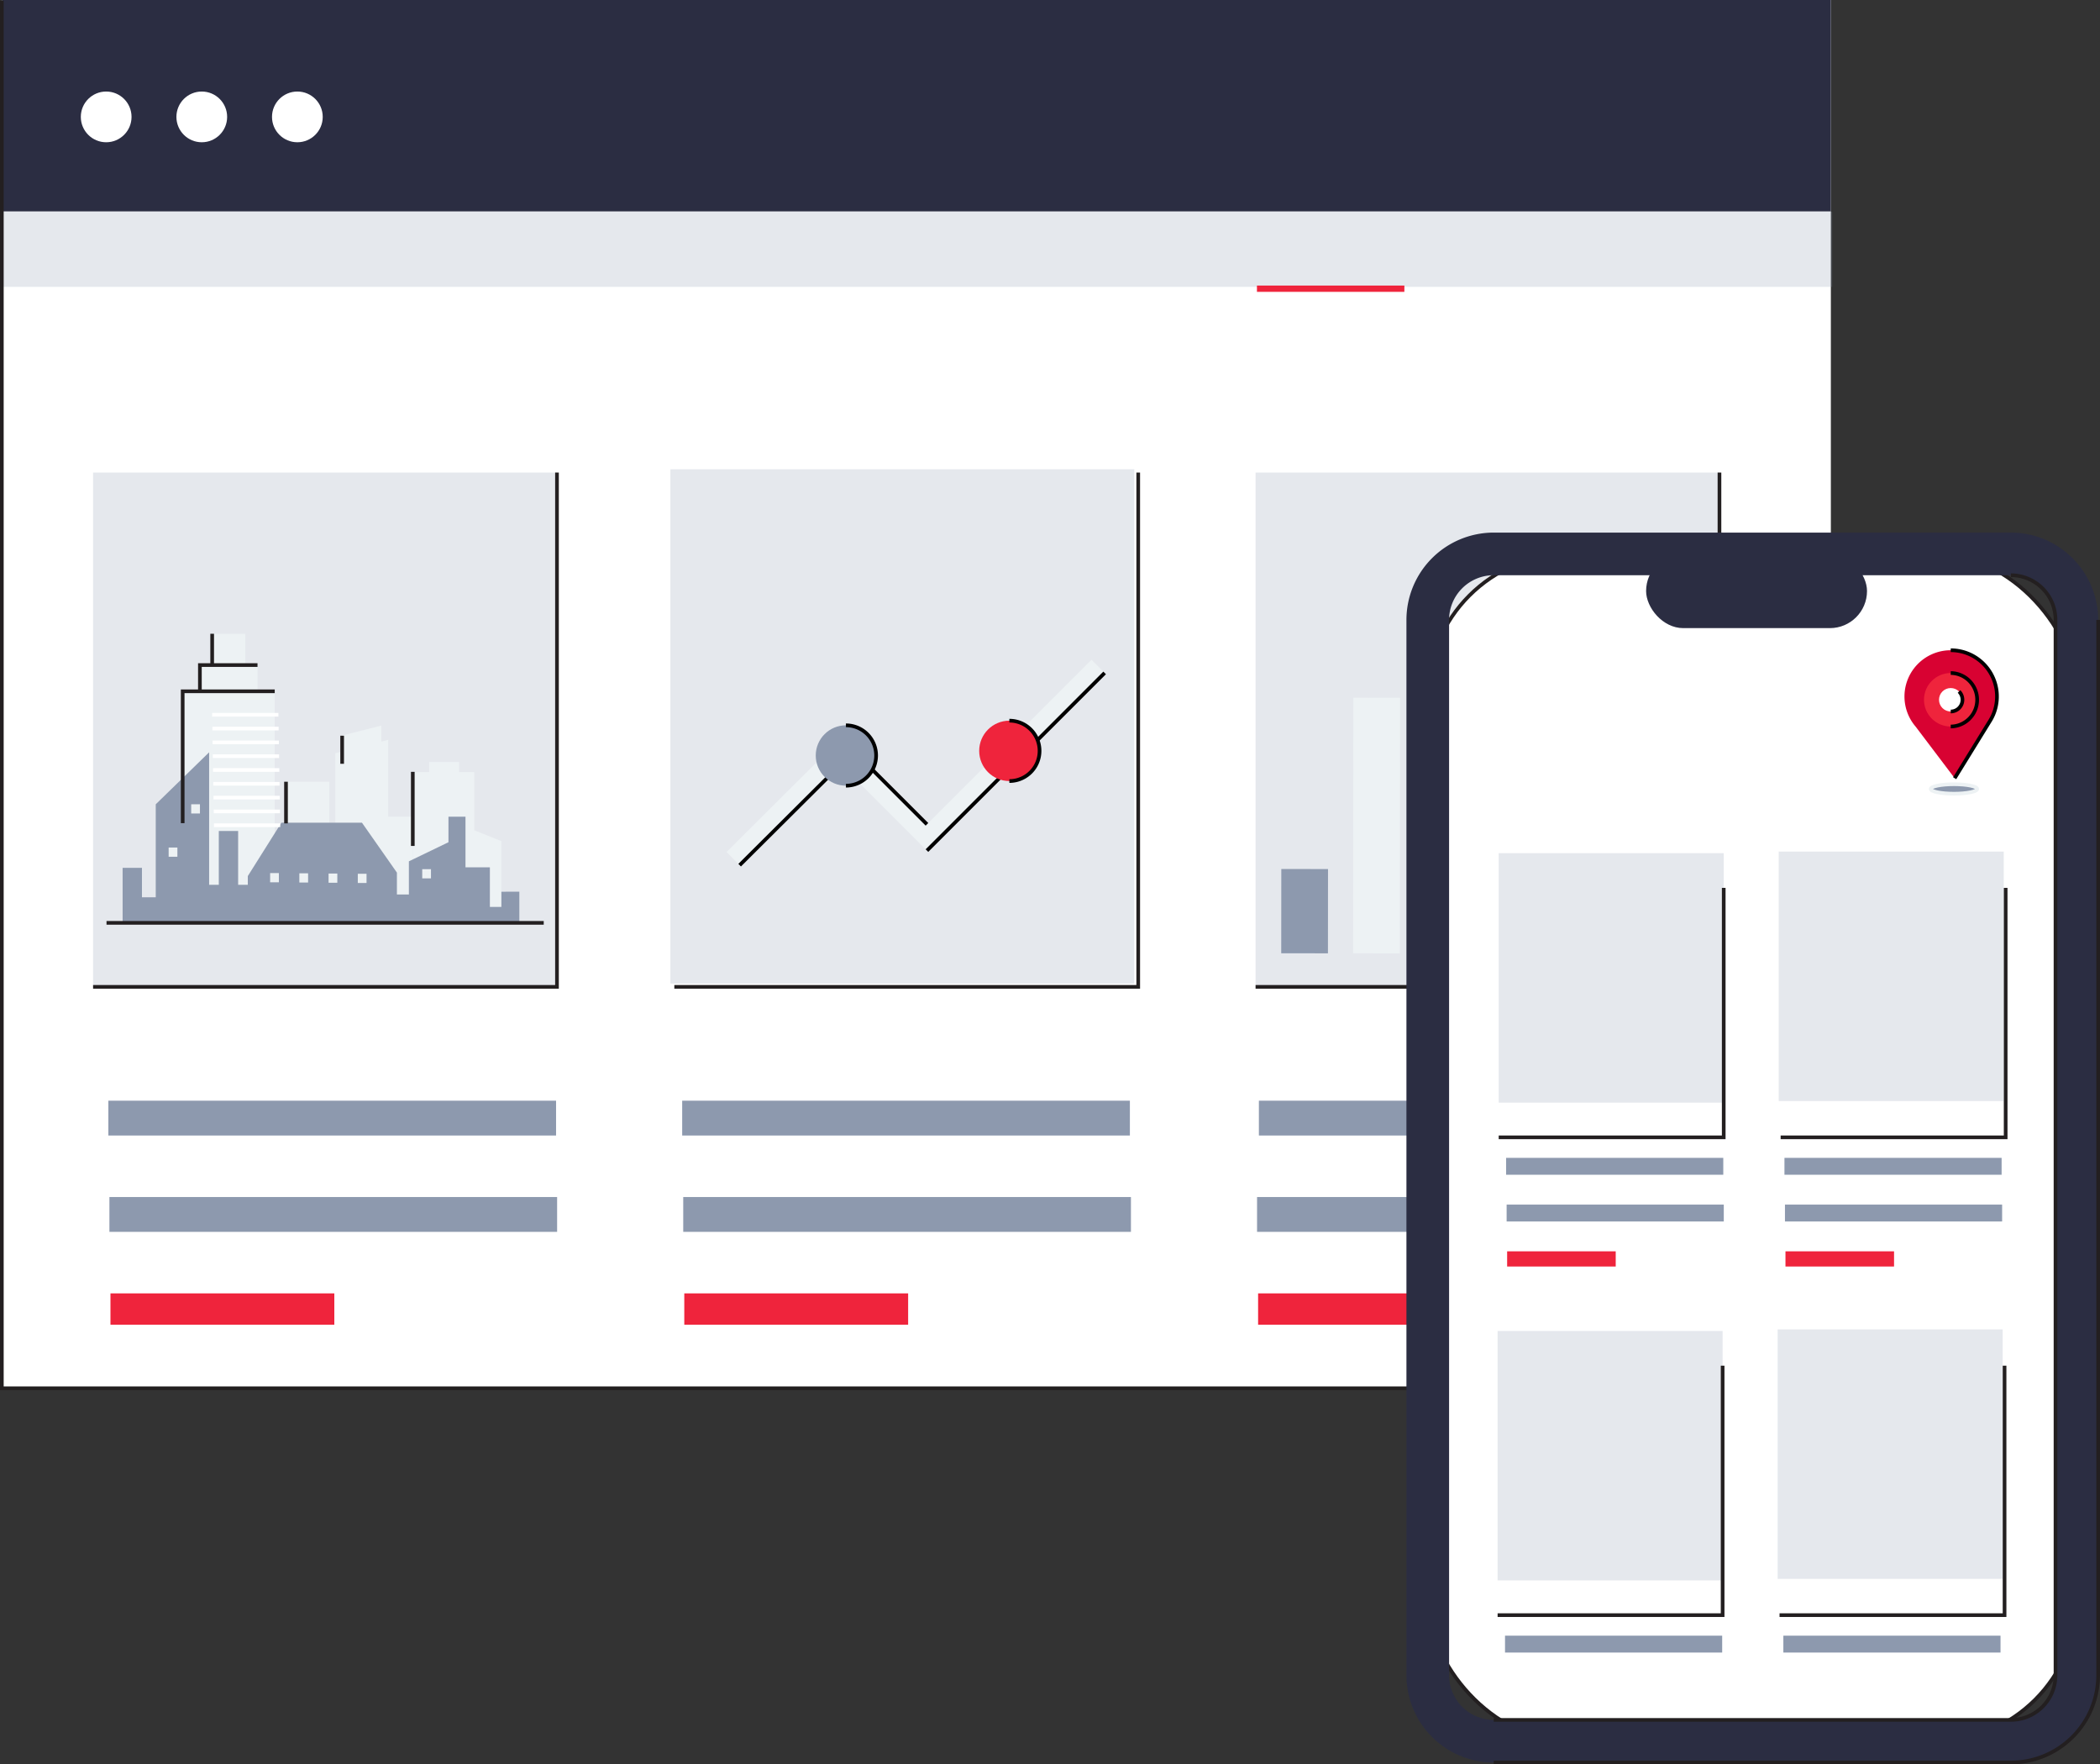 <svg xmlns="http://www.w3.org/2000/svg" width="571.417" height="480.089" viewBox="0 0 571.417 480.089">
  <rect x="0" y="0" width="571.417" height="480.089" fill="#333333" stroke="none"/>
  <g id="blog" transform="translate(-205.328 -25.764)">
    <rect id="Retângulo_706" data-name="Retângulo 706" width="497.541" height="377.752" transform="translate(205.97 25.764)" fill="#fff"/>
    <rect id="Retângulo_707" data-name="Retângulo 707" width="497.541" height="57.523" transform="translate(205.97 25.764)" fill="#2b2d42"/>
    <rect id="Retângulo_708" data-name="Retângulo 708" width="497.915" height="20.451" transform="translate(205.963 83.371)" fill="#8d99ae" opacity="0.23"/>
    <rect id="Retângulo_709" data-name="Retângulo 709" width="40.116" height="1.711" transform="translate(547.346 103.466)" fill="#ef243c"/>
    <circle id="Elipse_235" data-name="Elipse 235" cx="6.901" cy="6.901" r="6.901" transform="translate(227.318 50.671)" fill="#fff"/>
    <circle id="Elipse_236" data-name="Elipse 236" cx="6.901" cy="6.901" r="6.901" transform="translate(253.33 50.671)" fill="#fff"/>
    <circle id="Elipse_237" data-name="Elipse 237" cx="6.901" cy="6.901" r="6.901" transform="translate(279.341 50.671)" fill="#fff"/>
    <rect id="Retângulo_710" data-name="Retângulo 710" width="126.227" height="139.946" transform="translate(230.657 154.345)" fill="#8d99ae" opacity="0.23"/>
    <path id="Caminho_1509" data-name="Caminho 1509" d="M363.62,189.229V329.175H237.393" transform="translate(-6.736 -34.884)" fill="none" stroke="#231f20" stroke-miterlimit="10" stroke-width="1"/>
    <path id="Caminho_1510" data-name="Caminho 1510" d="M564.687,189.229V329.175H438.46" transform="translate(-49.645 -34.884)" fill="none" stroke="#231f20" stroke-miterlimit="10" stroke-width="1"/>
    <rect id="Retângulo_711" data-name="Retângulo 711" width="126.227" height="139.946" transform="translate(546.974 154.345)" fill="#8d99ae" opacity="0.23"/>
    <path id="Caminho_1511" data-name="Caminho 1511" d="M765.754,189.229V329.175H639.527" transform="translate(-92.553 -34.884)" fill="none" stroke="#231f20" stroke-miterlimit="10" stroke-width="1"/>
    <rect id="Retângulo_712" data-name="Retângulo 712" width="121.822" height="9.475" transform="translate(234.814 325.266)" fill="#8d99ae"/>
    <rect id="Retângulo_713" data-name="Retângulo 713" width="121.822" height="9.475" transform="translate(235.1 351.481)" fill="#8d99ae"/>
    <rect id="Retângulo_714" data-name="Retângulo 714" width="60.911" height="8.528" transform="translate(235.386 377.696)" fill="#ef243c"/>
    <rect id="Retângulo_715" data-name="Retângulo 715" width="121.822" height="9.475" transform="translate(390.952 325.266)" fill="#8d99ae"/>
    <rect id="Retângulo_716" data-name="Retângulo 716" width="121.822" height="9.475" transform="translate(391.238 351.481)" fill="#8d99ae"/>
    <rect id="Retângulo_717" data-name="Retângulo 717" width="60.911" height="8.528" transform="translate(391.524 377.696)" fill="#ef243c"/>
    <rect id="Retângulo_718" data-name="Retângulo 718" width="121.822" height="9.475" transform="translate(547.876 325.266)" fill="#8d99ae"/>
    <rect id="Retângulo_719" data-name="Retângulo 719" width="121.822" height="9.475" transform="translate(547.376 351.481)" fill="#8d99ae"/>
    <rect id="Retângulo_720" data-name="Retângulo 720" width="60.911" height="8.528" transform="translate(547.662 377.696)" fill="#ef243c"/>
    <rect id="Retângulo_721" data-name="Retângulo 721" width="126.227" height="139.946" transform="translate(387.746 153.453)" fill="#8d99ae" opacity="0.23"/>
    <path id="Caminho_1512" data-name="Caminho 1512" d="M205.828,26V403.566H702.305" transform="translate(0 -0.05)" fill="none" stroke="#231f20" stroke-miterlimit="10" stroke-width="1"/>
    <rect id="Retângulo_722" data-name="Retângulo 722" width="9.009" height="9.016" transform="translate(263.06 198.214)" fill="#edf2f4"/>
    <line id="Linha_174" data-name="Linha 174" y1="9.016" transform="translate(263.06 198.214)" fill="none" stroke="#231f20" stroke-miterlimit="10" stroke-width="1"/>
    <rect id="Retângulo_723" data-name="Retângulo 723" width="15.676" height="10.895" transform="translate(259.721 206.729)" fill="#edf2f4"/>
    <path id="Caminho_1513" data-name="Caminho 1513" d="M274.342,266.721V255.826h15.676" transform="translate(-14.621 -49.096)" fill="none" stroke="#231f20" stroke-miterlimit="10" stroke-width="1"/>
    <rect id="Retângulo_724" data-name="Retângulo 724" width="25.046" height="62.865" transform="translate(255.036 213.868)" fill="#edf2f4"/>
    <path id="Caminho_1514" data-name="Caminho 1514" d="M335.564,331.413h-14.4V285.328l14.4-3.632Z" transform="translate(-24.613 -54.617)" fill="#edf2f4"/>
    <path id="Caminho_1515" data-name="Caminho 1515" d="M334.215,291.413h-10.7V279.46l10.7-2.7Z" transform="translate(-25.115 -53.564)" fill="#edf2f4"/>
    <rect id="Retângulo_725" data-name="Retângulo 725" width="8.641" height="28.803" transform="translate(309.072 247.993)" fill="#edf2f4"/>
    <rect id="Retângulo_726" data-name="Retângulo 726" width="11.772" height="38.32" transform="translate(283.15 238.475)" fill="#edf2f4"/>
    <rect id="Retângulo_727" data-name="Retângulo 727" width="16.655" height="40.95" transform="translate(317.713 235.845)" fill="#edf2f4"/>
    <rect id="Retângulo_728" data-name="Retângulo 728" width="8.14" height="10.895" transform="translate(322.096 233.09)" fill="#edf2f4"/>
    <path id="Caminho_1516" data-name="Caminho 1516" d="M374.116,337.086H357.461v-28.8l16.655,6.637Z" transform="translate(-32.359 -60.291)" fill="#edf2f4"/>
    <path id="Caminho_1517" data-name="Caminho 1517" d="M350.674,323.939v4.133h-3.131V317.3h-6.637V303.527h-4.633v6.944l-10.77,5.2v9.016h-3.256v-5.948l-9.517-13.587H290.814l-9.142,14.527v2.379h-2.63V307.409h-5.26v14.652h-2.63V286l-14.527,14.151v25.3H252.87v-8.015h-5.26v14.652h9.016v.125h11.02v.125h54.6V332.2h33.311v-8.265Z" transform="translate(-8.916 -55.535)" fill="#8d99ae"/>
    <path id="Caminho_1518" data-name="Caminho 1518" d="M268.386,300.779V264.9h25.046" transform="translate(-13.35 -51.033)" fill="none" stroke="#231f20" stroke-miterlimit="10" stroke-width="1"/>
    <line id="Linha_175" data-name="Linha 175" x2="118.968" transform="translate(234.311 276.874)" fill="none" stroke="#231f20" stroke-miterlimit="10" stroke-width="1"/>
    <line id="Linha_176" data-name="Linha 176" y2="11.333" transform="translate(283.15 238.475)" fill="none" stroke="#231f20" stroke-miterlimit="10" stroke-width="1"/>
    <line id="Linha_177" data-name="Linha 177" y2="7.639" transform="translate(298.428 225.952)" fill="none" stroke="#231f20" stroke-miterlimit="10" stroke-width="1"/>
    <line id="Linha_178" data-name="Linha 178" y2="20.162" transform="translate(317.651 235.783)" fill="none" stroke="#231f20" stroke-miterlimit="10" stroke-width="1"/>
    <line id="Linha_179" data-name="Linha 179" x2="18.033" transform="translate(263.051 220.254)" fill="none" stroke="#fff" stroke-miterlimit="10" stroke-width="1"/>
    <line id="Linha_180" data-name="Linha 180" x2="18.033" transform="translate(263.113 224.011)" fill="none" stroke="#fff" stroke-miterlimit="10" stroke-width="1"/>
    <line id="Linha_181" data-name="Linha 181" x2="18.033" transform="translate(263.176 227.768)" fill="none" stroke="#fff" stroke-miterlimit="10" stroke-width="1"/>
    <line id="Linha_182" data-name="Linha 182" x2="18.033" transform="translate(263.238 231.525)" fill="none" stroke="#fff" stroke-miterlimit="10" stroke-width="1"/>
    <line id="Linha_183" data-name="Linha 183" x2="18.033" transform="translate(263.301 235.282)" fill="none" stroke="#fff" stroke-miterlimit="10" stroke-width="1"/>
    <line id="Linha_184" data-name="Linha 184" x2="18.033" transform="translate(263.364 239.039)" fill="none" stroke="#fff" stroke-miterlimit="10" stroke-width="1"/>
    <line id="Linha_185" data-name="Linha 185" x2="18.033" transform="translate(263.426 242.796)" fill="none" stroke="#fff" stroke-miterlimit="10" stroke-width="1"/>
    <line id="Linha_186" data-name="Linha 186" x2="18.033" transform="translate(263.489 246.552)" fill="none" stroke="#fff" stroke-miterlimit="10" stroke-width="1"/>
    <line id="Linha_187" data-name="Linha 187" x2="18.033" transform="translate(263.552 250.309)" fill="none" stroke="#fff" stroke-miterlimit="10" stroke-width="1"/>
    <rect id="Retângulo_729" data-name="Retângulo 729" width="2.379" height="2.505" transform="translate(278.83 263.333)" fill="#edf2f4"/>
    <rect id="Retângulo_730" data-name="Retângulo 730" width="2.379" height="2.505" transform="translate(286.782 263.396)" fill="#edf2f4"/>
    <rect id="Retângulo_731" data-name="Retângulo 731" width="2.379" height="2.505" transform="translate(294.734 263.458)" fill="#edf2f4"/>
    <rect id="Retângulo_732" data-name="Retângulo 732" width="2.379" height="2.505" transform="translate(302.686 263.521)" fill="#edf2f4"/>
    <rect id="Retângulo_733" data-name="Retângulo 733" width="2.379" height="2.505" transform="translate(320.218 262.268)" fill="#edf2f4"/>
    <rect id="Retângulo_734" data-name="Retângulo 734" width="2.379" height="2.505" transform="translate(257.353 244.611)" fill="#edf2f4"/>
    <rect id="Retângulo_735" data-name="Retângulo 735" width="2.379" height="2.505" transform="translate(251.217 256.383)" fill="#edf2f4"/>
    <path id="Caminho_1519" data-name="Caminho 1519" d="M460.088,309.885l-3.566-3.581,31.1-30.965,23.433,23.433L555.826,254l3.574,3.574-48.345,48.345-23.441-23.441Z" transform="translate(-53.499 -48.707)" fill="#edf2f4"/>
    <line id="Linha_188" data-name="Linha 188" x1="27.525" y2="27.407" transform="translate(406.589 233.771)" fill="none" stroke="#000" stroke-miterlimit="10" stroke-width="1"/>
    <line id="Linha_189" data-name="Linha 189" x1="48.345" y2="48.345" transform="translate(457.555 208.867)" fill="none" stroke="#000" stroke-miterlimit="10" stroke-width="1"/>
    <line id="Linha_190" data-name="Linha 190" x2="23.433" y2="23.433" transform="translate(434.122 226.632)" fill="none" stroke="#000" stroke-miterlimit="10" stroke-width="1"/>
    <circle id="Elipse_238" data-name="Elipse 238" cx="8.212" cy="8.212" r="8.212" transform="translate(427.295 223.126)" fill="#8d99ae"/>
    <path id="Caminho_1520" data-name="Caminho 1520" d="M497.82,276.671a8.212,8.212,0,1,1,0,16.425" transform="translate(-62.312 -53.545)" fill="none" stroke="#000" stroke-miterlimit="10" stroke-width="1"/>
    <circle id="Elipse_239" data-name="Elipse 239" cx="8.212" cy="8.212" r="8.212" transform="translate(471.769 221.863)" fill="#ef243c"/>
    <path id="Caminho_1521" data-name="Caminho 1521" d="M554.36,275.065a8.212,8.212,0,0,1,0,16.425" transform="translate(-74.378 -53.202)" fill="none" stroke="#000" stroke-miterlimit="10" stroke-width="1"/>
    <rect id="Retângulo_736" data-name="Retângulo 736" width="12.712" height="91.703" transform="translate(664.452 285.258) rotate(-179.947)" fill="#edf2f4"/>
    <rect id="Retângulo_737" data-name="Retângulo 737" width="12.712" height="62.468" transform="translate(644.895 285.24) rotate(-179.947)" fill="#8d99ae"/>
    <rect id="Retângulo_738" data-name="Retângulo 738" width="12.712" height="77.494" transform="translate(625.337 285.222) rotate(-179.947)" fill="#edf2f4"/>
    <rect id="Retângulo_739" data-name="Retângulo 739" width="12.712" height="45.864" transform="translate(605.78 285.204) rotate(-179.947)" fill="#8d99ae"/>
    <rect id="Retângulo_740" data-name="Retângulo 740" width="12.712" height="69.544" transform="translate(586.222 285.186) rotate(-179.947)" fill="#edf2f4"/>
    <rect id="Retângulo_741" data-name="Retângulo 741" width="12.712" height="22.932" transform="translate(566.665 285.168) rotate(-179.947)" fill="#8d99ae"/>
    <rect id="Retângulo_742" data-name="Retângulo 742" width="176.618" height="323.065" rx="38.667" transform="translate(593.825 176.485)" fill="#fff" stroke="#231f20" stroke-miterlimit="10" stroke-width="1"/>
    <g id="Grupo_347" data-name="Grupo 347" transform="translate(588.023 170.683)">
      <path id="Caminho_1522" data-name="Caminho 1522" d="M856.185,544.67H715.464a23.777,23.777,0,0,1-23.75-23.75V233.75A23.777,23.777,0,0,1,715.464,210H856.185a23.777,23.777,0,0,1,23.75,23.75V520.919A23.777,23.777,0,0,1,856.185,544.67ZM715.464,221.6a12.159,12.159,0,0,0-12.147,12.146V520.919a12.16,12.16,0,0,0,12.147,12.146H856.185a12.16,12.16,0,0,0,12.146-12.146V233.75A12.159,12.159,0,0,0,856.185,221.6Z" transform="translate(-691.713 -210)" fill="#2b2d42"/>
    </g>
    <g id="Grupo_348" data-name="Grupo 348" transform="translate(611.773 182.288)">
      <path id="Caminho_1523" data-name="Caminho 1523" d="M886.379,236.9V524.067a23.777,23.777,0,0,1-23.75,23.75H721.907m0-11.6H862.628a12.16,12.16,0,0,0,12.146-12.146V236.9a12.159,12.159,0,0,0-12.146-12.146" transform="translate(-721.907 -224.753)" fill="none" stroke="#231f20" stroke-miterlimit="10" stroke-width="1"/>
    </g>
    <rect id="Retângulo_743" data-name="Retângulo 743" width="60.11" height="20.192" rx="10.096" transform="translate(653.239 176.485)" fill="#2b2d42"/>
    <ellipse id="Elipse_240" data-name="Elipse 240" cx="6.327" cy="1.286" rx="6.327" ry="1.286" transform="translate(730.682 239.157)" fill="#8d99ae" stroke="#edf2f4" stroke-miterlimit="10" stroke-width="1"/>
    <path id="Caminho_1524" data-name="Caminho 1524" d="M887.118,270.173a12.586,12.586,0,1,0-20.091,1.3l10.632,14.049Z" transform="translate(-140.457 -48.002)" fill="#d80232"/>
    <path id="Caminho_1525" data-name="Caminho 1525" d="M881.073,285.518l9.46-15.345A12.587,12.587,0,0,0,880,250.7" transform="translate(-143.871 -48.002)" fill="none" stroke="#000" stroke-miterlimit="10" stroke-width="1"/>
    <circle id="Elipse_241" data-name="Elipse 241" cx="7.276" cy="7.276" r="7.276" transform="translate(728.853 208.899)" fill="#ef243c"/>
    <path id="Caminho_1526" data-name="Caminho 1526" d="M880,258.584a7.276,7.276,0,0,1,0,14.551" transform="translate(-143.871 -49.685)" fill="none" stroke="#000" stroke-miterlimit="10" stroke-width="1"/>
    <circle id="Elipse_242" data-name="Elipse 242" cx="3.191" cy="3.191" r="3.191" transform="translate(732.938 212.983)" fill="#fff"/>
    <path id="Caminho_1527" data-name="Caminho 1527" d="M882.257,264.965A3.191,3.191,0,0,1,880,270.412" transform="translate(-143.871 -51.047)" fill="none" stroke="#000" stroke-miterlimit="10" stroke-width="1"/>
    <rect id="Retângulo_744" data-name="Retângulo 744" width="61.227" height="67.881" transform="translate(613.132 257.915)" fill="#8d99ae" opacity="0.23"/>
    <path id="Caminho_1528" data-name="Caminho 1528" d="M784.861,332.9V400.78H723.634" transform="translate(-110.502 -65.544)" fill="none" stroke="#231f20" stroke-miterlimit="10" stroke-width="1"/>
    <path id="Caminho_1529" data-name="Caminho 1529" d="M882.389,332.9V400.78H821.162" transform="translate(-131.315 -65.544)" fill="none" stroke="#231f20" stroke-miterlimit="10" stroke-width="1"/>
    <rect id="Retângulo_745" data-name="Retângulo 745" width="59.09" height="4.596" transform="translate(615.148 340.821)" fill="#8d99ae"/>
    <rect id="Retângulo_746" data-name="Retângulo 746" width="59.09" height="4.596" transform="translate(615.287 353.537)" fill="#8d99ae"/>
    <rect id="Retângulo_747" data-name="Retângulo 747" width="29.545" height="4.136" transform="translate(615.425 366.253)" fill="#ef243c"/>
    <rect id="Retângulo_748" data-name="Retângulo 748" width="59.09" height="4.596" transform="translate(690.883 340.821)" fill="#8d99ae"/>
    <rect id="Retângulo_749" data-name="Retângulo 749" width="59.09" height="4.596" transform="translate(691.022 353.537)" fill="#8d99ae"/>
    <rect id="Retângulo_750" data-name="Retângulo 750" width="29.545" height="4.136" transform="translate(691.161 366.253)" fill="#ef243c"/>
    <rect id="Retângulo_751" data-name="Retângulo 751" width="61.227" height="67.881" transform="translate(689.328 257.482)" fill="#8d99ae" opacity="0.23"/>
    <rect id="Retângulo_752" data-name="Retângulo 752" width="61.227" height="67.881" transform="translate(612.833 387.929)" fill="#8d99ae" opacity="0.23"/>
    <path id="Caminho_1530" data-name="Caminho 1530" d="M784.481,498.185v67.881H723.254" transform="translate(-110.421 -100.817)" fill="none" stroke="#231f20" stroke-miterlimit="10" stroke-width="1"/>
    <path id="Caminho_1531" data-name="Caminho 1531" d="M882.009,498.185v67.881H820.782" transform="translate(-131.234 -100.817)" fill="none" stroke="#231f20" stroke-miterlimit="10" stroke-width="1"/>
    <rect id="Retângulo_753" data-name="Retângulo 753" width="59.09" height="4.596" transform="translate(614.849 470.835)" fill="#8d99ae"/>
    <rect id="Retângulo_754" data-name="Retângulo 754" width="59.09" height="4.596" transform="translate(690.585 470.835)" fill="#8d99ae"/>
    <rect id="Retângulo_755" data-name="Retângulo 755" width="61.227" height="67.881" transform="translate(689.03 387.496)" fill="#8d99ae" opacity="0.23"/>
  </g>
</svg>
